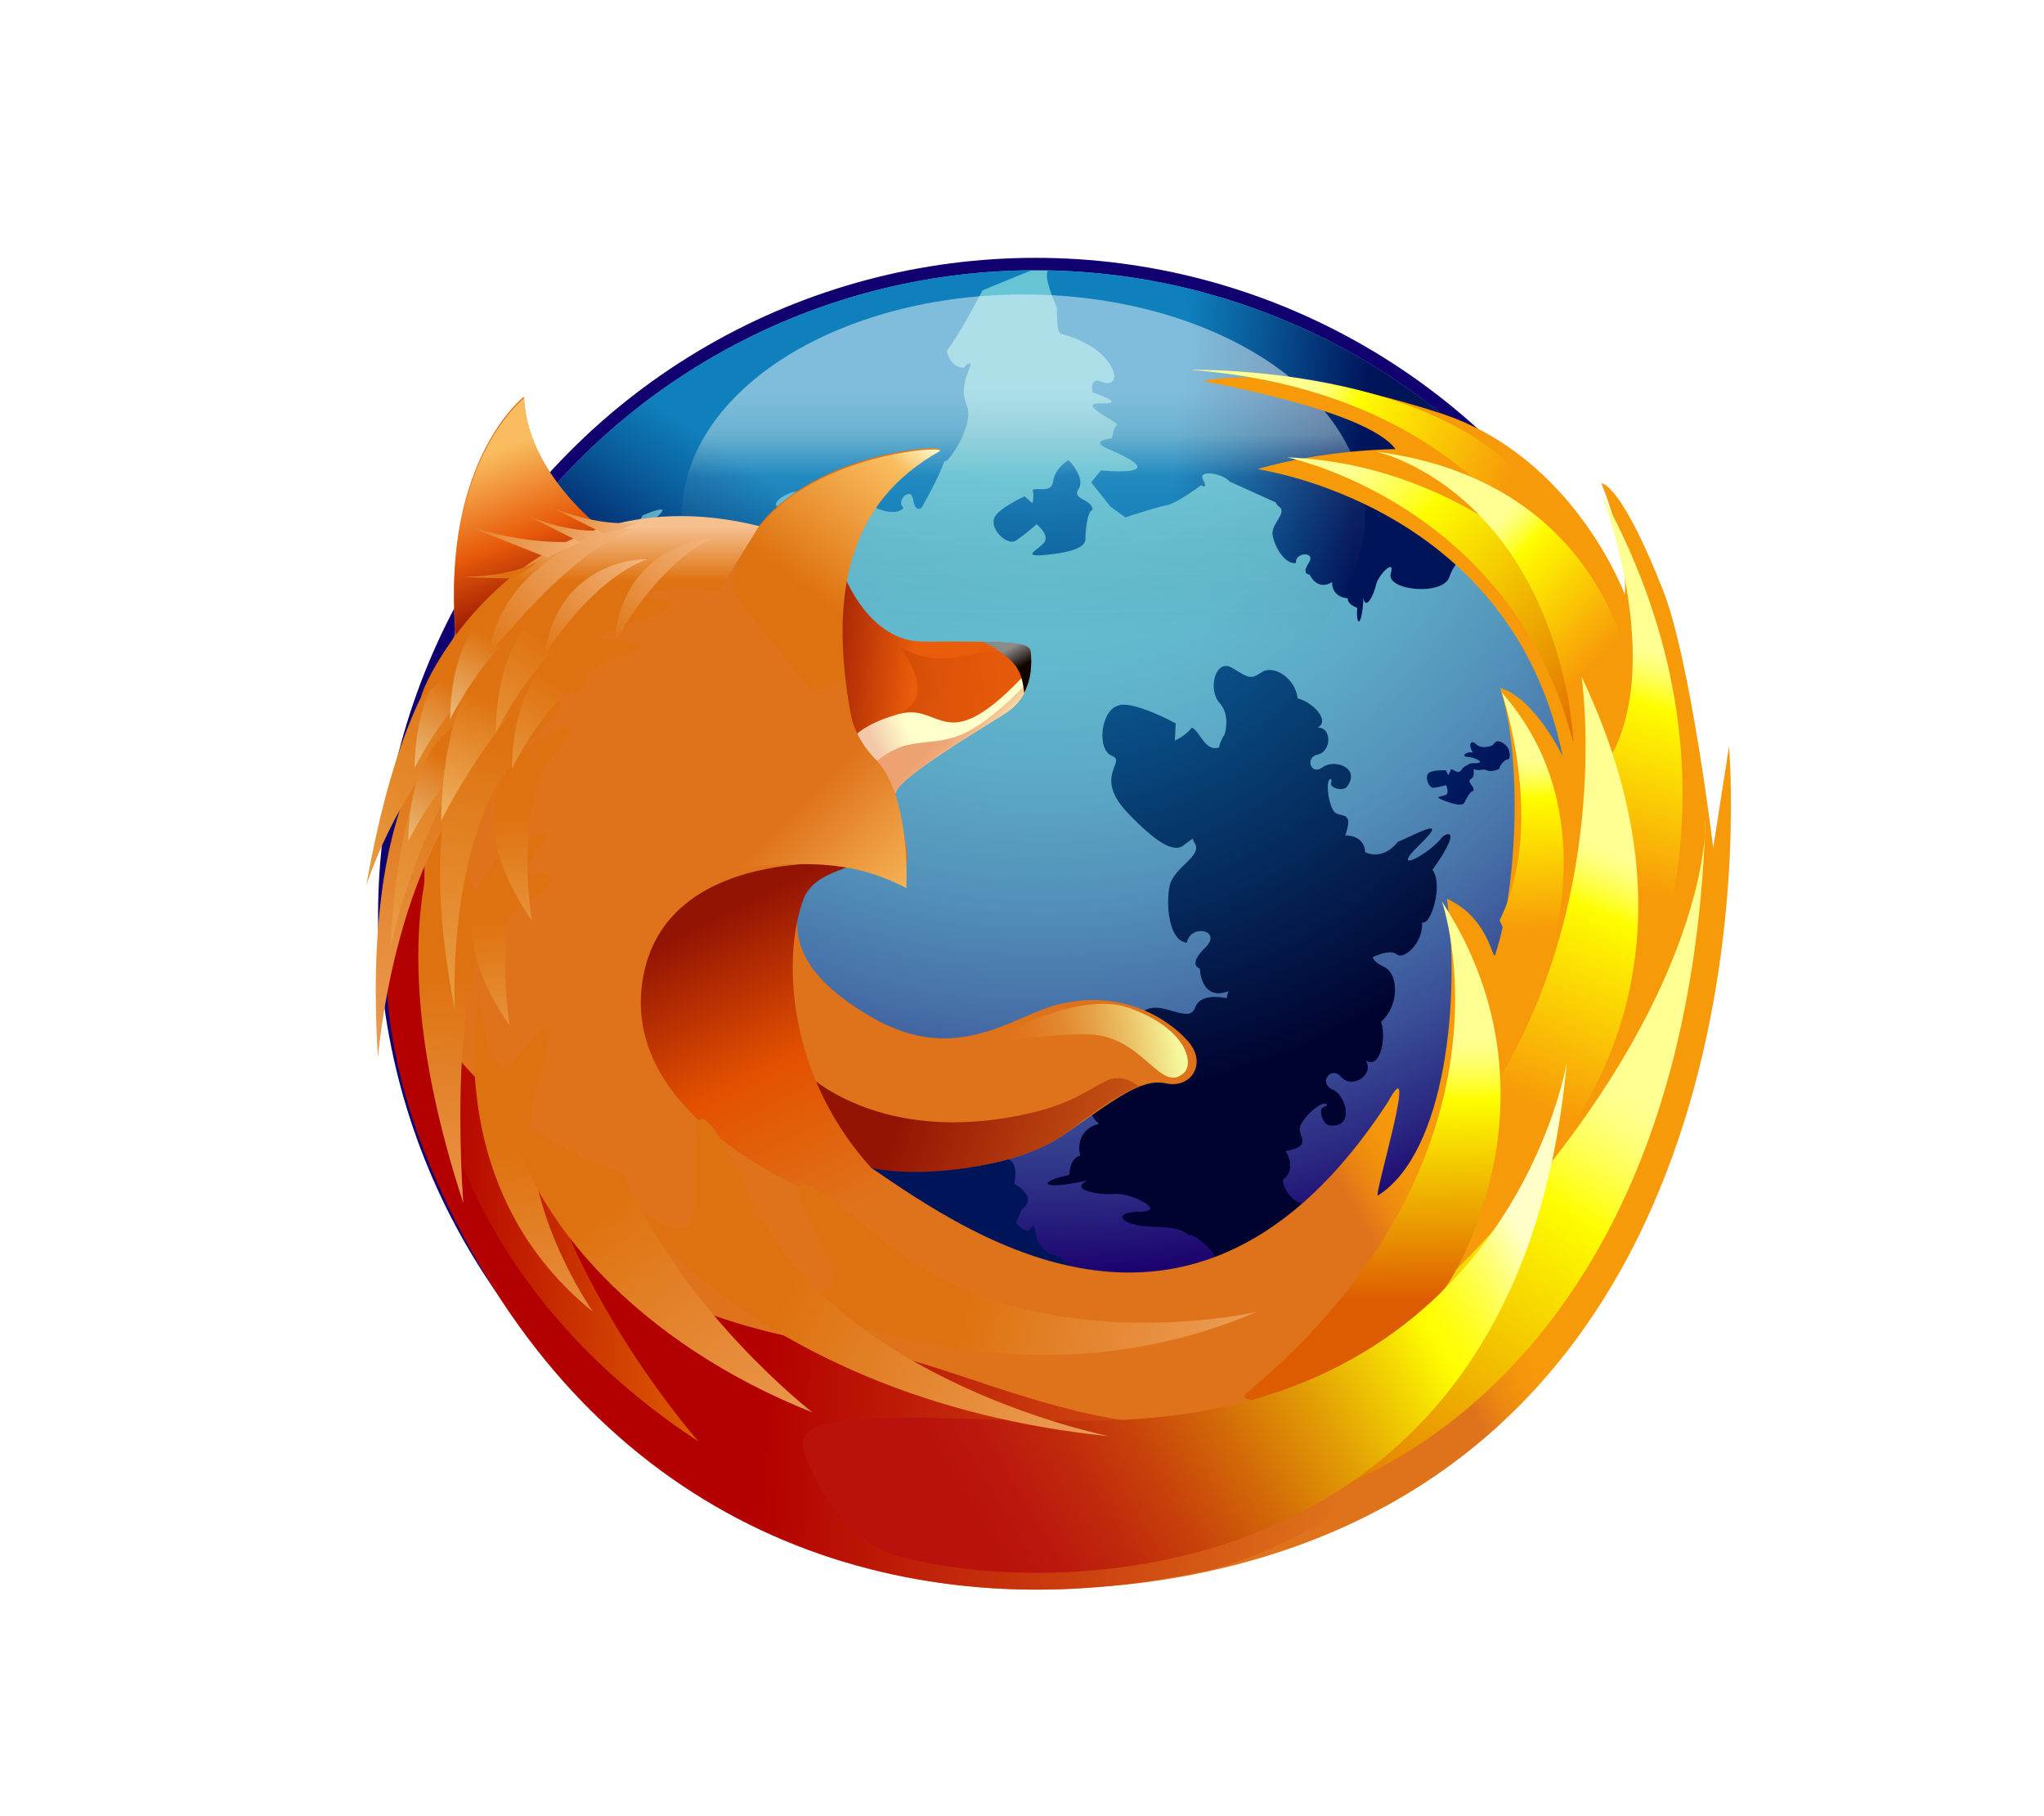 <?xml version="1.0" encoding="UTF-8" standalone="no"?>
<!-- Created with Inkscape (http://www.inkscape.org/) -->

<svg
   xmlns:dc="http://purl.org/dc/elements/1.1/"
   xmlns:cc="http://creativecommons.org/ns#"
   xmlns:rdf="http://www.w3.org/1999/02/22-rdf-syntax-ns#"
   xmlns:svg="http://www.w3.org/2000/svg"
   xmlns="http://www.w3.org/2000/svg"
   xmlns:xlink="http://www.w3.org/1999/xlink"
   xmlns:sodipodi="http://sodipodi.sourceforge.net/DTD/sodipodi-0.dtd"
   xmlns:inkscape="http://www.inkscape.org/namespaces/inkscape"
   width="48.876mm"
   height="43.415mm"
   viewBox="0 0 48.876 43.415"
   version="1.1"
   id="svg8"
   inkscape:version="0.92.1 r"
   sodipodi:docname="mozilla.svg">
  <defs
     id="defs2">
    <ellipse
       ry="58.254"
       rx="58.215"
       cy="59.375"
       cx="63.755"
       id="XMLID_8_" />
  </defs>
  <sodipodi:namedview
     id="base"
     pagecolor="#ffffff"
     bordercolor="#666666"
     borderopacity="1.0"
     inkscape:pageopacity="0.0"
     inkscape:pageshadow="2"
     inkscape:zoom="0.7"
     inkscape:cx="282.76543"
     inkscape:cy="40.31763"
     inkscape:document-units="mm"
     inkscape:current-layer="Firefox"
     showgrid="false"
     units="mm"
     fit-margin-top="0"
     fit-margin-left="0"
     fit-margin-right="0"
     fit-margin-bottom="0"
     inkscape:window-width="1241"
     inkscape:window-height="810"
     inkscape:window-x="2307"
     inkscape:window-y="132"
     inkscape:window-maximized="0" />
  <g
     inkscape:label="Layer 1"
     inkscape:groupmode="layer"
     id="layer1"
     transform="translate(-58.228,-69.895)">
    <g
       style="overflow:visible"
       id="g1978"
       transform="matrix(0.265,0,0,0.265,87.297,73.41)">
      <g
         id="Firefox"
         transform="translate(-81.429,4.286)">
        <g
           id="Globe"
           transform="translate(1.429,5.714)">
          <ellipse
             id="ellipse999"
             ry="59.375"
             rx="59.336"
             cy="59.375"
             cx="63.755"
             style="fill:#110070" />
          <radialGradient
             gradientUnits="userSpaceOnUse"
             fy="7.227"
             fx="64.569"
             r="104.221"
             cy="7.227"
             cx="64.569"
             id="XMLID_61_">
            <stop
               id="stop1001"
               style="stop-color:#67C5D5"
               offset="0" />
            <stop
               id="stop1003"
               style="stop-color:#66C2D3"
               offset="0.16" />
            <stop
               id="stop1005"
               style="stop-color:#62B9CE"
               offset="0.28" />
            <stop
               id="stop1007"
               style="stop-color:#5CA8C6"
               offset="0.385" />
            <stop
               id="stop1009"
               style="stop-color:#5392BA"
               offset="0.483" />
            <stop
               id="stop1011"
               style="stop-color:#4874AA"
               offset="0.576" />
            <stop
               id="stop1013"
               style="stop-color:#3A5097"
               offset="0.665" />
            <stop
               id="stop1015"
               style="stop-color:#2A2781"
               offset="0.749" />
            <stop
               id="stop1017"
               style="stop-color:#1B006D"
               offset="0.815" />
            <stop
               id="stop1019"
               style="stop-color:#596AAD"
               offset="1" />
          </radialGradient>
          <ellipse
             id="ellipse1022"
             ry="58.254"
             rx="58.215"
             cy="59.375"
             cx="63.755"
             style="fill:url(#XMLID_61_)" />
          <radialGradient
             gradientUnits="userSpaceOnUse"
             fy="14.175"
             fx="64.552"
             r="52.232"
             cy="14.175"
             cx="64.552"
             id="XMLID_62_">
            <stop
               id="stop1024"
               style="stop-color:#0F80BC"
               offset="0" />
            <stop
               id="stop1026"
               style="stop-color:#0A5F9E"
               offset="0.338" />
            <stop
               id="stop1028"
               style="stop-color:#00145A"
               offset="1" />
          </radialGradient>
          <path
             id="path1031"
             d="m 55.405,89.446 c -0.072,-0.316 -0.857,-1.233 -1.458,-1.438 -0.599,-0.205 -1.188,0.884 -1.574,-0.924 -1.266,0.726 -1.812,-0.2 -1.812,-0.2 0,0 -1.365,0.08 -1.629,1.751 -0.65,0.769 -2.316,3.566 -1.431,0.657 0.891,-2.927 -0.94,-0.23 -1.11,1.24 -0.318,0.653 -0.855,0.719 -0.517,-2.218 -1.173,-0.405 -1.772,-3.127 -1.129,-3.179 -0.747,-1.041 -0.16,-2.633 0.462,-2.548 0.622,0.08 1.69,-1.36 1.657,-1.694 -0.033,-0.333 0.482,-0.095 0.45,-2.336 -0.033,-2.247 0.847,-2.803 0.919,-0.924 0.076,1.872 1.194,-0.613 1.079,-1.566 -0.116,-0.949 0.112,-3.094 0.793,-1.826 -0.793,-3.137 -0.167,-3.261 0.309,-1.173 1.193,0.094 1.234,0.73 1.234,0.73 1.321,-0.325 1.954,0.67 2.056,1.228 1.224,-1.445 2.46,0.113 2.46,0.113 0,0 0.853,-0.283 0.445,1.2 -0.41,1.478 1.772,0.678 1.251,-0.384 1.073,-0.543 2.666,1.102 3.168,2.224 0.502,1.127 -0.86,2.723 0.202,3.109 1.068,0.384 0.6,2.242 0.6,2.242 0,0 2.232,1.238 0.683,2.301 l -0.528,1.265 c 0,0 1.01,1.127 1.354,0.456 0.344,-0.672 0.466,0.683 0.466,0.683 -0.129,-0.24 0.248,1.396 1.64,1.74 1.398,0.341 2.283,2.55 0.731,2.578 C 64.63,92.578 64.51,92.536 64.091,93.439 63.674,94.338 61.7,94.37 60.678,93.206 59.591,93.574 57.657,93.1 58.226,92.23 57.288,92.777 56.402,91.308 57.135,90.653 57.868,90 56.723,89.154 56.338,90.09 c -0.381,0.935 -2.404,1.396 -2.263,-0.195 0.042,-0.472 1.12,-0.748 1.134,-0.354 0.197,0.455 0.277,-0.036 0.196,-0.095 z"
             inkscape:connector-curvature="0"
             style="fill:url(#XMLID_62_)" />
          <g
             id="g1051">
            <radialGradient
               gradientUnits="userSpaceOnUse"
               fy="14.176"
               fx="64.554"
               r="52.229"
               cy="14.176"
               cx="64.554"
               id="XMLID_63_">
              <stop
                 id="stop1033"
                 style="stop-color:#0F80BC"
                 offset="0" />
              <stop
                 id="stop1035"
                 style="stop-color:#0A5F9E"
                 offset="0.338" />
              <stop
                 id="stop1037"
                 style="stop-color:#00145A"
                 offset="1" />
            </radialGradient>
            <path
               id="path1040"
               d="m 103.541,43.916 c 0.309,0.306 0.917,0.238 1.254,0.144 0.339,-0.097 0.291,-0.337 0.583,-0.431 0.287,-0.097 1.397,0.431 1.107,1.584 -0.673,0.094 -0.917,0.912 -0.917,0.912 0,0 -0.673,0.287 -1.013,0.144 -0.338,-0.144 -0.338,-0.097 -0.821,-0.05 -0.483,0.05 -1.643,-0.622 -0.387,-0.622 1.257,0 -0.143,-0.577 -0.675,-0.577 -0.53,0 -0.097,-0.528 0.532,-0.384 -0.436,-0.72 -0.195,-1.251 0.337,-0.72 z"
               inkscape:connector-curvature="0"
               style="fill:url(#XMLID_63_)" />
            <radialGradient
               gradientUnits="userSpaceOnUse"
               fy="14.172"
               fx="64.549"
               r="52.237"
               cy="14.172"
               cx="64.549"
               id="XMLID_64_">
              <stop
                 id="stop1042"
                 style="stop-color:#0F80BC"
                 offset="0" />
              <stop
                 id="stop1044"
                 style="stop-color:#0A5F9E"
                 offset="0.338" />
              <stop
                 id="stop1046"
                 style="stop-color:#00145A"
                 offset="1" />
            </radialGradient>
            <path
               id="path1049"
               d="m 99.188,46.524 c -0.337,0.334 0.049,1.344 0.483,1.294 0.433,-0.047 1.11,-0.238 1.11,-0.238 0,0 0.337,0.672 0,0.866 -0.337,0.19 -1.319,0.106 -0.047,0.575 1.304,0.479 1.64,0.334 1.737,0.094 0.097,-0.238 0.53,-1.054 0.773,-1.006 0.193,-0.431 -0.676,-0.815 -0.192,-1.105 0.479,-0.288 0.096,-1.343 0.096,-1.343 0,0 -0.677,0.047 -0.966,0.528 -0.29,0.48 -0.674,-0.047 -0.964,-0.047 -0.049,0.287 -0.243,0.527 -0.243,0.527 l -0.193,-0.434 c -10e-4,-10e-4 -1.354,-0.047 -1.594,0.289 z"
               inkscape:connector-curvature="0"
               style="fill:url(#XMLID_64_)" />
          </g>
          <radialGradient
             gradientUnits="userSpaceOnUse"
             fy="19.12"
             fx="65.405"
             r="57.383"
             cy="19.12"
             cx="65.405"
             id="XMLID_65_">
            <stop
               id="stop1053"
               style="stop-color:#0F80BC"
               offset="0" />
            <stop
               id="stop1055"
               style="stop-color:#0B629B"
               offset="0.264" />
            <stop
               id="stop1057"
               style="stop-color:#031747"
               offset="0.844" />
            <stop
               id="stop1059"
               style="stop-color:#00022F"
               offset="1" />
          </radialGradient>
          <path
             id="path1062"
             d="m 90.165,47.314 c -0.042,-0.123 0.384,-0.62 0.27,0.024 -0.262,0.458 1.058,0.87 1.428,0.36 1.241,-1.7 -1.17,-2.522 -2.216,-1.732 -1.056,0.797 -1.638,-0.912 -0.425,-1.155 1.209,-0.245 1.311,-2.43 -0.021,-2.438 1.176,-0.58 -0.453,-2.318 -1.799,-2.615 -0.217,-1.87 -2.189,-3.059 -3.226,-2.38 -1.047,0.681 -1.137,0.561 -2.671,-0.37 -1.528,-0.927 -2.264,1.928 -1.14,3.175 1.131,1.256 0.311,3.281 0.358,2.935 0,0 -0.426,0.766 -0.398,1.053 -1.294,0.439 -1.672,-1.383 -2.475,-1.786 -0.585,0.763 -1.53,1.17 -1.53,1.17 l 0.071,-1.553 c 0,0 -4.017,-2.188 -5.251,-1.575 -1.521,0.47 -1.881,3.991 -0.5,4.506 1.383,0.521 -1.735,1.818 1.393,5.116 3.213,3.386 4.455,3.483 5.111,2.932 0.162,-0.139 0.442,-0.347 0.784,-0.578 0.031,0.13 0.083,0.255 0.163,0.373 0.804,1.209 -1.869,2.162 -2.242,3.894 -0.379,1.751 -0.03,5.007 1.556,5.118 0.302,-1.735 3.27,-1.122 1.655,0.45 -1.644,1.603 -0.491,1.886 -0.491,1.886 0,0 0.078,3.003 2.592,2.043 -0.073,0.172 -0.132,0.392 -0.167,0.632 -0.703,-0.142 -2.421,-0.357 -2.841,0.841 -0.53,1.512 -2.774,-0.512 -4.344,0.167 -1.563,0.674 -3.844,2.887 -3.076,4.443 1.476,-0.7 2.606,2.456 0.544,1.808 -2.069,-0.65 -1.667,0.583 -1.667,0.583 0,0 -2.154,1.699 -0.137,3.508 -0.775,0.118 -2.152,0.981 -1.688,2.874 0,0 -0.885,0.032 -1.004,1.726 -2.887,0.582 -2.711,1.478 1.633,0.496 -1.753,0.91 1.226,1.338 2.546,1.217 1.322,-0.12 4.792,1.591 2.185,1.608 -2.612,0.016 -1.834,1.294 1.294,1.355 3.123,0.064 2.795,0.788 3.259,0.756 0.464,-0.032 2.484,1.561 2.374,2.444 -0.113,0.884 2.116,1.801 3.566,0.788 0.074,0.919 3.886,0.202 4.45,-1.455 4.128,0.631 4.033,-0.139 3.114,-0.629 -2.067,-0.316 -5.86,-3.063 -1.746,-1.65 4.093,1.411 0.15,-1.11 -0.929,-2.079 -2.35,-0.457 -2.47,-2.416 -2.47,-2.416 0,0 1.298,-0.739 0.274,-2.586 2.539,-0.471 1.006,-1.364 1.291,-2.215 0.285,-0.854 1.574,-1.942 2.016,-2.03 0.084,-0.115 0.775,0.023 0.134,0.283 -0.554,0.006 -0.161,1.566 0.502,1.646 2.242,0.273 1.586,-2.654 0.269,-3.243 -1.32,-0.594 -0.135,-2.204 0.792,-1.12 0.927,1.082 2.993,-0.133 2.218,-1.504 1.232,0.854 1.896,-1.909 1.372,-3.495 1.648,-1.429 1.595,-4.278 0.32,-4.915 -0.627,-0.313 -0.93,-0.516 -1.082,-0.905 0.757,-0.358 1.761,-0.622 2.155,-0.269 0.641,0.579 2.425,-1.018 2.312,-2.885 0.751,0.412 1.947,-3.395 0.931,-4.727 2.326,-3.252 1.699,-3.547 0.921,-3.002 -1.17,1.622 -5.013,3.563 -2.034,0.688 2.892,-2.791 -0.769,-0.675 -1.994,-0.222 -1.441,1.805 -2.97,0.938 -2.97,0.938 0,0 0.065,-1.479 -1.796,-1.509 0.86,-2.373 -0.526,-1.516 -1.011,-2.164 -0.486,-0.647 -0.661,-2.229 -0.512,-2.634 z"
             inkscape:connector-curvature="0"
             style="fill:url(#XMLID_65_)" />
          <radialGradient
             gradientUnits="userSpaceOnUse"
             fy="14.173"
             fx="64.551"
             r="52.233"
             cy="14.173"
             cx="64.551"
             id="XMLID_66_">
            <stop
               id="stop1064"
               style="stop-color:#0F80BC"
               offset="0" />
            <stop
               id="stop1066"
               style="stop-color:#0A5F9E"
               offset="0.338" />
            <stop
               id="stop1068"
               style="stop-color:#00145A"
               offset="1" />
          </radialGradient>
          <path
             id="path1071"
             d="m 60.007,23.541 c -0.361,0.941 1.178,2.47 1.951,1.978 0.775,-0.495 1.885,-1.482 1.885,-1.482 0,0 1.177,0.945 0.701,1.619 -0.479,0.672 -2.386,1.428 0.374,1.122 2.831,-0.313 3.347,-0.897 3.333,-1.437 -0.015,-0.538 0.141,-2.469 0.631,-2.603 0.015,-0.99 -1.925,-0.898 -1.253,-1.889 0.672,-0.986 -0.905,-2.606 -0.905,-2.606 0,0 -1.228,0.719 -1.382,1.888 -0.155,1.167 -1.304,0.538 -1.848,0.806 0.141,0.584 -0.026,1.212 -0.026,1.212 L 62.757,21.52 c 0.001,-0.001 -2.571,1.168 -2.75,2.021 z"
             inkscape:connector-curvature="0"
             style="fill:url(#XMLID_66_)" />
          <radialGradient
             gradientUnits="userSpaceOnUse"
             fy="14.165"
             fx="64.552"
             r="52.242"
             cy="14.165"
             cx="64.552"
             id="XMLID_67_">
            <stop
               id="stop1073"
               style="stop-color:#0F80BC"
               offset="0" />
            <stop
               id="stop1075"
               style="stop-color:#0A5F9E"
               offset="0.338" />
            <stop
               id="stop1077"
               style="stop-color:#00145A"
               offset="1" />
          </radialGradient>
          <path
             id="path1080"
             d="m 64.61,72.966 c -0.337,0.334 0.05,1.343 0.483,1.296 0.434,-0.049 1.11,-0.24 1.11,-0.24 0,0 0.337,0.672 0,0.865 -0.339,0.19 -1.319,0.108 -0.049,0.575 1.303,0.48 1.642,0.336 1.739,0.096 0.095,-0.24 0.529,-1.056 0.771,-1.009 0.195,-0.431 -0.676,-0.814 -0.193,-1.102 0.483,-0.291 0.099,-1.346 0.099,-1.346 0,0 -0.676,0.048 -0.966,0.529 -0.29,0.479 -0.676,-0.049 -0.966,-0.049 -0.049,0.288 -0.24,0.528 -0.24,0.528 l -0.193,-0.431 c -0.001,0 -1.354,-0.048 -1.595,0.288 z"
             inkscape:connector-curvature="0"
             style="fill:url(#XMLID_67_)" />
          <g
             id="g1106">
            <defs
               id="defs1083">
              <ellipse
                 ry="58.254"
                 rx="58.215"
                 cy="59.375"
                 cx="63.755"
                 id="ellipse1677" />
            </defs>
            <clipPath
               id="XMLID_68_">
              <use
                 id="use1085"
                 xlink:href="#XMLID_8_"
                 x="0"
                 y="0"
                 width="100%"
                 height="100%" />
            </clipPath>
            <linearGradient
               y2="18.029"
               x2="93.232"
               y1="16.592"
               x1="76.372"
               gradientUnits="userSpaceOnUse"
               id="XMLID_69_">
              <stop
                 id="stop1088"
                 style="stop-color:#0F80BC"
                 offset="0" />
              <stop
                 id="stop1090"
                 style="stop-color:#0A5F9E"
                 offset="0.338" />
              <stop
                 id="stop1092"
                 style="stop-color:#00145A"
                 offset="1" />
            </linearGradient>
            <path
               id="path1095"
               d="m 65.061,1.002 c -0.912,0.203 0.613,3.503 0.613,3.503 0,0 -0.055,2.216 0.321,2.329 0.374,0.113 2.852,0.733 4.147,2.345 1.301,1.614 0.625,2.463 -0.458,1.997 -1.084,-0.465 -0.797,0.959 -0.797,0.959 0,0 3.27,1.063 0.8,0.995 -2.475,-0.066 1.666,1.741 1.393,1.93 -0.273,0.191 -0.429,1.231 -0.429,1.231 0,0 -2.183,0.182 -0.333,0.959 6.26,2.637 -0.669,1.925 -0.669,1.925 l -0.884,1.087 1.749,2.194 1.345,0.962 c 0,0 2.833,-0.945 3.716,-1.093 0.884,-0.146 3.114,-1.815 3.114,-1.815 0,0 0.669,0.478 0.169,-0.497 -0.501,-0.976 1.841,-0.54 2.425,0.186 l 4.134,1.867 c 0.054,0.144 0.146,0.274 0.292,0.375 0.806,0.565 -0.729,1.535 -0.573,2.562 0.156,1.016 1.093,2.704 2.121,2.526 -0.18,-0.969 1.851,-1.086 1.144,-0.006 -0.706,1.077 0.077,1.056 0.077,1.056 0,0 0.653,1.521 2.034,0.676 -0.056,0.464 0.227,1.397 1.413,1.459 0,0 -0.126,0.506 0.848,0.865 -0.132,1.737 0.424,1.792 0.561,-0.846 0.245,1.157 0.992,-0.471 1.141,-1.25 0.15,-0.784 1.756,-2.505 1.322,-0.984 -0.431,1.508 4.735,2.06 5.308,0.259 0.578,-1.815 2.637,-2.763 2.699,-3.038 0.062,-0.281 -4.583,-0.712 -4.07,-0.493 0.514,0.219 1.47,-0.948 1.115,-1.986 0.576,0.116 0.83,-2.301 -0.083,-2.927 1.143,-2.405 0.651,-2.48 0.182,-2.001 -0.57,1.205 -2.922,3.023 -1.327,0.783 1.609,-2.263 -0.653,-0.284 -1.438,0.208 -0.689,1.341 -1.899,1.08 -1.899,1.08 0,0 -0.222,-0.911 -1.516,-0.607 0.151,-1.612 -0.653,-0.838 -1.12,-1.154 -0.285,-0.193 -0.558,-0.627 -0.726,-0.999 1.115,0.452 2.612,0.933 2.354,0.104 -0.167,-0.542 2.112,0.643 2.192,0.396 l 2.848,-0.396 2.769,-1.75 C 85.388,0.164 65.061,1.002 65.061,1.002 Z"
               clip-path="url(#XMLID_68_)"
               inkscape:connector-curvature="0"
               style="fill:url(#XMLID_69_)" />
            <linearGradient
               y2="32.832"
               x2="29.174"
               y1="19.147"
               x1="38.492"
               gradientUnits="userSpaceOnUse"
               id="XMLID_70_">
              <stop
                 id="stop1097"
                 style="stop-color:#0F80BC"
                 offset="0" />
              <stop
                 id="stop1099"
                 style="stop-color:#0A5F9E"
                 offset="0.338" />
              <stop
                 id="stop1101"
                 style="stop-color:#00145A"
                 offset="1" />
            </linearGradient>
            <path
               id="path1104"
               d="m 38.752,6.095 c -10.573,4.747 -18.551,14.531 -18.551,14.531 0,0 0.938,2.145 1.265,1.987 0.33,-0.156 -2.361,5.628 -0.386,5.954 1.985,0.325 7.696,-3.578 6.637,-3.22 -1.056,0.356 0.595,-2.112 0.595,-2.112 0,0 2.972,-1.318 1.214,0.202 -1.743,1.511 2.318,0.187 2.255,0.496 -0.064,0.311 0.525,1.147 0.525,1.147 0,0 -1.393,1.494 0.406,0.892 6.172,-2.075 0.812,1.779 0.812,1.779 l 0.106,1.312 2.67,0.464 1.578,-0.15 c 0,0 1.381,-2.436 1.914,-3.098 0.535,-0.663 1.028,-3.284 1.028,-3.284 0,0 0.803,-0.084 -0.213,-0.468 -1.016,-0.385 0.972,-1.583 1.886,-1.434 l 4.303,-1.336 c 0.138,0.068 0.292,0.103 0.47,0.082 0.985,-0.114 0.489,1.603 1.294,2.25 0.796,0.644 2.627,1.264 3.283,0.469 -0.784,-0.594 0.674,-2.011 0.86,-0.751 0.187,1.249 0.767,0.723 0.767,0.723 0,0 1.543,-2.654 2.036,-4.177 0.27,0.377 2.788,-3.309 2.025,-5.067 -0.771,-1.78 0.479,-3.456 0.34,-3.715 -0.143,-0.256 -0.896,0.528 -0.34,0.34 0.561,-0.192 -1.589,0.772 -1.874,-2.061 -0.288,-2.89 -0.707,0.243 -0.985,1.169 0.377,1.508 4.29,-6.093 4.29,-6.093 l 5.044,-2.057 c 0,0.004 -11.481,-0.957 -25.254,5.226 z"
               clip-path="url(#XMLID_68_)"
               inkscape:connector-curvature="0"
               style="fill:url(#XMLID_70_)" />
          </g>
          <linearGradient
             y2="11.895"
             x2="62.652"
             y1="34.546"
             x1="62.652"
             gradientUnits="userSpaceOnUse"
             id="XMLID_71_">
            <stop
               id="stop1108"
               stop-opacity="0"
               style="stop-color:#000000"
               offset="0.014" />
            <stop
               id="stop1110"
               stop-opacity="0.2"
               style="stop-color:#C4E0E3"
               offset="0.65" />
            <stop
               id="stop1112"
               style="stop-color:#C4E0E3"
               offset="0.822" />
            <stop
               id="stop1114"
               style="stop-color:#CDE5E8"
               offset="0.85" />
            <stop
               id="stop1116"
               style="stop-color:#E8F4F7"
               offset="0.944" />
            <stop
               id="stop1118"
               style="stop-color:#F2FAFC"
               offset="1" />
          </linearGradient>
          <ellipse
             id="ellipse1121"
             ry="19.971"
             rx="30.825"
             cy="23.271"
             cx="62.652"
             style="opacity:0.5;fill:url(#XMLID_71_)" />
        </g>
        <filter
           height="1.5"
           width="1.5"
           y="-0.25"
           x="-0.25"
           id="blurshadow">
          <feGaussianBlur
             id="feGaussianBlur1124"
             result="blur"
             stdDeviation="1.5"
             in="SourceAlpha" />
          <feOffset
             id="feOffset1126"
             result="shift"
             in="blur"
             dy="1"
             dx="1" />
          <feMerge
             id="feMerge1132">
            <feMergeNode
               id="feMergeNode1128"
               in="shift" />
            <feMergeNode
               id="feMergeNode1130"
               in="SourceGraphic" />
          </feMerge>
        </filter>
        <g
           id="Fox"
           style="filter:url(#blurshadow)"
           transform="translate(1.429,5.714)">
          <g
             id="g1148">
            <linearGradient
               y2="48.085"
               x2="78.466"
               y1="56.301"
               x1="64.478"
               gradientUnits="userSpaceOnUse"
               id="XMLID_74_">
              <stop
                 id="stop1135"
                 style="stop-color:#DF731B"
                 offset="0" />
              <stop
                 id="stop1137"
                 style="stop-color:#DF731B"
                 offset="0.545" />
              <stop
                 id="stop1139"
                 style="stop-color:#EC8811"
                 offset="0.701" />
              <stop
                 id="stop1141"
                 style="stop-color:#F4950B"
                 offset="0.859" />
              <stop
                 id="stop1143"
                 style="stop-color:#F79A09"
                 offset="1" />
            </linearGradient>
            <path
               id="path1146"
               d="m 125.321,43.084 -1.426,9.15 c 0,0 -2.039,-16.94 -4.538,-23.273 -3.83,-9.704 -5.534,-9.626 -5.545,-9.612 2.565,6.519 2.1,10.021 2.1,10.021 0,0 -4.545,-12.387 -16.562,-16.328 -14.232,-4.665 -21.482,-2.979 -21.428,-2.914 0.054,0.066 14.709,2.562 17.308,6.133 0,0 -6.225,0 -12.42,1.785 -0.28,0.08 22.793,2.882 27.51,25.938 0,0 -2.529,-5.277 -5.657,-6.173 2.057,6.258 1.529,18.133 -0.43,24.035 -0.252,0.759 -0.51,-3.281 -4.369,-5.021 1.236,8.857 -0.074,22.905 -6.219,26.775 -0.479,0.301 3.852,-13.868 0.871,-8.39 -17.797,27.287 -38.956,11.04 -47.538,5.249 6.888,1.688 14.205,0.472 18.441,-2.423 4.275,-2.922 6.804,-5.058 9.075,-4.553 2.27,0.507 3.781,-1.771 2.018,-3.792 -1.765,-2.025 -6.051,-4.808 -11.849,-3.291 -4.089,1.071 -9.156,5.595 -16.891,1.014 -6.599,-3.91 -6.554,-7.085 -6.554,-9.108 0,-2.024 1.8,-5.1 5.076,-4.595 2.934,0.453 1.388,-1.27 4.545,0 0.86,0.346 -0.086,-4.129 -1.31,-6.996 2.357,-4.919 10.004,-6.381 10.575,-6.812 1.034,-0.782 0.465,-1.172 0.818,-2.35 0.33,-1.097 0.541,-4.062 -8.017,-3.243 -3.938,0.377 -6.443,-4.726 -7.264,-5.965 0.266,-1.577 0.693,-3.018 1.271,-4.338 0.587,-1.203 1.228,-2.305 1.868,-3.139 0.2,-0.261 0.374,-0.49 0.532,-0.703 1.276,-1.488 2.842,-2.76 4.722,-3.818 0.981,-0.554 -10.969,-0.035 -16.346,6.974 -1.443,0.188 -3.423,-0.228 -5.636,-0.228 -2.774,0 -4.953,0.303 -6.97,0.81 -0.323,0.081 -0.844,0.037 -1.481,-0.115 -1.775,-1.839 -6.797,-6.259 -7.027,-12.254 0,0 -7.302,5.612 -6.209,20.912 -0.096,8.461 -2.594,6.042 -3.879,10.634 -0.598,2.176 0.899,3.815 0.899,3.879 -0.002,0.033 1.796,-1.946 1.796,-1.946 0,0 -11.323,19.617 3.3,44.66 12.604,21.589 33.755,31.13 55.703,29.272 3.839,-0.25 7.706,-0.822 11.564,-1.754 51.133,-12.363 45.573,-74.107 45.573,-74.107 z"
               inkscape:connector-curvature="0"
               style="fill:url(#XMLID_74_)" />
          </g>
          <linearGradient
             y2="37.892"
             x2="52.697"
             y1="36.962"
             x1="41.839"
             gradientUnits="userSpaceOnUse"
             id="XMLID_75_">
            <stop
               id="stop1150"
               style="stop-color:#941403"
               offset="0.011" />
            <stop
               id="stop1152"
               style="stop-color:#E85C0A"
               offset="0.897" />
          </linearGradient>
          <path
             id="path1155"
             d="m 45.469,27.61 c 0,0 2.21,6.039 7.167,6.019 9.457,-0.038 9.646,0.093 9.707,1.243 0.188,3.5 -1.54,4.647 -2.201,5.145 -0.663,0.497 -9.668,5.718 -9.999,7.211 C 49.812,48.72 39.752,33.03 39.752,33.03 Z"
             inkscape:connector-curvature="0"
             style="fill:url(#XMLID_75_)" />
          <linearGradient
             y2="38.852"
             x2="63.643"
             y1="33.953"
             x1="24.45"
             gradientUnits="userSpaceOnUse"
             id="XMLID_76_">
            <stop
               id="stop1157"
               style="stop-color:#941403"
               offset="0.011" />
            <stop
               id="stop1159"
               style="stop-color:#A32104"
               offset="0.136" />
            <stop
               id="stop1161"
               style="stop-color:#C84107"
               offset="0.498" />
            <stop
               id="stop1163"
               style="stop-color:#DF5509"
               offset="0.789" />
            <stop
               id="stop1165"
               style="stop-color:#E85C0A"
               offset="0.972" />
          </linearGradient>
          <path
             id="path1168"
             d="m 50.504,34.12 c 0,0 3.072,3.922 0.749,5.491 -2.838,1.916 4.012,2.335 6.494,0.942 2.482,-1.393 4.006,-3.44 4.093,-3.745 0.087,-0.305 0.902,-3.054 -4.279,-2.096 -3.276,0.606 -4.476,0.746 -7.057,-0.592 z"
             inkscape:connector-curvature="0"
             style="fill:url(#XMLID_76_)" />
          <linearGradient
             y2="42.945"
             x2="51.856"
             y1="44.32"
             x1="48.731"
             gradientUnits="userSpaceOnUse"
             id="XMLID_77_">
            <stop
               id="stop1170"
               style="stop-color:#F2C8A9"
               offset="0" />
            <stop
               id="stop1172"
               style="stop-color:#FFFFCC"
               offset="1" />
          </linearGradient>
          <path
             id="path1175"
             d="m 60.143,40.017 c 0.502,-0.378 1.616,-1.137 2.042,-3.011 -0.311,0.126 -0.34,-0.23 -0.707,-0.076 -6.955,7.255 -7.221,2.203 -11.017,3.22 -3.46,0.947 -4.237,2.246 -4.383,2.347 0.051,0.073 0.104,0.148 0.155,0.221 0.997,0.506 1.953,2.122 2.671,3.564 0.702,0.836 1.173,1.248 1.241,0.945 0.33,-1.493 9.335,-6.714 9.998,-7.21 z"
             inkscape:connector-curvature="0"
             style="fill:url(#XMLID_77_)" />
          <linearGradient
             y2="84.747"
             x2="91.339"
             y1="82.582"
             x1="38.768"
             gradientUnits="userSpaceOnUse"
             id="XMLID_78_">
            <stop
               id="stop1177"
               style="stop-color:#B30000"
               offset="0" />
            <stop
               id="stop1179"
               style="stop-color:#DF731B"
               offset="1" />
          </linearGradient>
          <path
             id="path1182"
             d="m 8.18,45.782 c -1.42,2.979 -10.532,18.377 4.339,44.005 14.552,25.084 39.737,33.276 65.45,27.71 7.34,-1.588 15.803,-7.331 21.196,-11.545 C 95.7,97.212 97.751,97.54 95.894,98.69 75.18,111.513 58.714,98.864 45.97,97.247 -0.913,91.305 8.345,45.689 8.345,45.689 Z"
             inkscape:connector-curvature="0"
             style="fill:url(#XMLID_78_)" />
          <linearGradient
             y2="84.212"
             x2="78.689"
             y1="74.424"
             x1="51.278"
             gradientUnits="userSpaceOnUse"
             id="XMLID_79_">
            <stop
               id="stop1184"
               style="stop-color:#941403"
               offset="0" />
            <stop
               id="stop1186"
               style="stop-color:#DF731B"
               offset="1" />
          </linearGradient>
          <path
             id="path1189"
             d="m 47.219,80.933 c 4.419,1.325 14.06,0.183 18.201,-2.897 2.79,-2.074 4.898,-3.638 6.671,-4.292 -3.134,-2.129 -3.184,0.889 -9.774,2.415 -13.728,3.185 -20.393,-3.695 -20.393,-3.695 0.972,5.444 4.372,8.095 5.902,9.036 -0.406,-0.36 -0.619,-0.571 -0.607,-0.567 z"
             inkscape:connector-curvature="0"
             style="fill:url(#XMLID_79_)" />
          <linearGradient
             gradientTransform="matrix(0.999,0.049,-0.049,0.999,4.715,-1.24)"
             y2="87.057"
             x2="32.828"
             y1="87.057"
             x1="6.106"
             gradientUnits="userSpaceOnUse"
             id="XMLID_80_">
            <stop
               id="stop1191"
               style="stop-color:#B30000"
               offset="0.056" />
            <stop
               id="stop1193"
               style="stop-color:#DE5C01"
               offset="1" />
          </linearGradient>
          <path
             id="path1196"
             d="m 32.332,105.794 c 0,0 -11.428,-12.896 -14.618,-27.338 -4.704,-4.443 -8.042,-8.2 -10.259,-10.917 1.28,10.277 6.52,26.232 24.877,38.255 z"
             inkscape:connector-curvature="0"
             style="fill:url(#XMLID_80_)" />
          <linearGradient
             gradientTransform="matrix(0.993,0.119,-0.119,0.993,-207.268,181.293)"
             y2="-85.619"
             x2="224.261"
             y1="-130.659"
             x1="209.723"
             gradientUnits="userSpaceOnUse"
             id="XMLID_81_">
            <stop
               id="stop1198"
               style="stop-color:#DE7210"
               offset="0.056" />
            <stop
               id="stop1200"
               style="stop-color:#F6C08F"
               offset="1" />
          </linearGradient>
          <path
             id="path1203"
             d="m 22.799,94.082 c 0,0 -7.887,-11.228 -4.93,-20.762 2.66,-8.571 -0.565,-3.472 -2.441,-1.64 -1.895,1.851 -2.869,-5.464 -2.821,-6.307 0.003,-0.018 0.001,-0.026 -10e-4,-0.027 -0.119,-0.025 -3.754,17.526 10.193,28.736 z"
             inkscape:connector-curvature="0"
             style="fill:url(#XMLID_81_)" />
          <linearGradient
             gradientTransform="matrix(0.999,0.045,-0.045,0.999,3.232,-0.697)"
             y2="111.455"
             x2="12.471"
             y1="61.107"
             x1="12.471"
             gradientUnits="userSpaceOnUse"
             id="XMLID_82_">
            <stop
               id="stop1205"
               style="stop-color:#DE7210"
               offset="0.056" />
            <stop
               id="stop1207"
               style="stop-color:#F6C08F"
               offset="1" />
          </linearGradient>
          <path
             id="path1210"
             d="m 11.115,84.294 c 0,0 -1.798,-22.788 3.885,-26.009 9.025,-5.115 0.753,-3.919 -1.864,-2.499 -2.645,1.433 -2.4,-8 -2.026,-8.896 0.367,-0.883 -9.315,8.918 0.005,37.404 z"
             inkscape:connector-curvature="0"
             style="fill:url(#XMLID_82_)" />
          <path
             id="path1212"
             d="m 50.601,17.239 c 0,0 -7.145,7.257 -7.092,7.282 0.054,0.026 0.205,9.315 0.438,11.948 0.856,1.011 3.524,7.588 1.482,6.128 -2.086,-1.49 -0.582,-1.522 -0.4,-0.765 0.005,0.025 0.005,0.037 0,0.037 -0.138,0.064 -5.185,-10.923 5.572,-24.63 z"
             inkscape:connector-curvature="0"
             style="fill:#a40000" />
          <linearGradient
             y2="16.85"
             x2="12.886"
             y1="30.846"
             x1="18.348"
             gradientUnits="userSpaceOnUse"
             id="XMLID_83_">
            <stop
               id="stop1214"
               style="stop-color:#941403"
               offset="0.011" />
            <stop
               id="stop1216"
               style="stop-color:#E85C0A"
               offset="0.472" />
            <stop
               id="stop1218"
               style="stop-color:#F9BD5F"
               offset="1" />
          </linearGradient>
          <path
             id="path1221"
             d="m 16.613,11.647 c 0,0 -7.594,5.825 -6.143,21.805 5.878,-5.277 14.19,-9.222 14.19,-9.222 -1.395,-0.878 -7.794,-5.997 -8.047,-12.583 z"
             inkscape:connector-curvature="0"
             style="fill:url(#XMLID_83_)" />
          <linearGradient
             y2="16.853"
             x2="54.792"
             y1="34.058"
             x1="41.704"
             gradientUnits="userSpaceOnUse"
             id="XMLID_84_">
            <stop
               id="stop1223"
               style="stop-color:#DE7210"
               offset="0.197" />
            <stop
               id="stop1225"
               style="stop-color:#F9BD5F"
               offset="0.843" />
            <stop
               id="stop1227"
               style="stop-color:#FFFCCF"
               offset="1" />
          </linearGradient>
          <path
             id="path1230"
             d="M 35.328,29.122 46.734,43.307 C 43.443,29.377 45.973,21.019 54.074,16.46 55.273,15.784 37.149,16.703 35.328,29.122 Z"
             inkscape:connector-curvature="0"
             style="fill:url(#XMLID_84_)" />
          <linearGradient
             y2="84.079"
             x2="48.052"
             y1="57.541"
             x1="34.784"
             gradientUnits="userSpaceOnUse"
             id="XMLID_85_">
            <stop
               id="stop1232"
               style="stop-color:#941403"
               offset="0.017" />
            <stop
               id="stop1234"
               style="stop-color:#E35100"
               offset="0.5" />
            <stop
               id="stop1236"
               style="stop-color:#DF731B"
               offset="1" />
          </linearGradient>
          <path
             id="path1239"
             d="M 27.292,64.164 C 29.237,51.908 46.294,53.71 46.294,53.71 c -0.761,0.565 -3.683,0.903 -4.52,3.241 -2.762,7.719 -0.128,24.581 17.078,31.653 1.815,0.748 -34.434,-6.328 -31.56,-24.44 z"
             inkscape:connector-curvature="0"
             style="fill:url(#XMLID_85_)" />
          <linearGradient
             y2="44.27"
             x2="58.139"
             y1="41.267"
             x1="54.825"
             gradientUnits="userSpaceOnUse"
             id="XMLID_86_">
            <stop
               id="stop1241"
               style="stop-color:#EEA272"
               offset="0" />
            <stop
               id="stop1243"
               style="stop-color:#EFA777"
               offset="0.186" />
            <stop
               id="stop1245"
               style="stop-color:#F2B585"
               offset="0.406" />
            <stop
               id="stop1247"
               style="stop-color:#F6CD9C"
               offset="0.643" />
            <stop
               id="stop1249"
               style="stop-color:#FCEEBB"
               offset="0.89" />
            <stop
               id="stop1251"
               style="stop-color:#FFFFCC"
               offset="1" />
          </linearGradient>
          <path
             id="path1254"
             d="m 62.087,37.338 c -0.084,-0.015 -0.158,-0.013 -0.195,0.037 -0.21,0.281 -1.021,1.239 -2.95,2.81 -3.583,2.915 -5.093,2.177 -7.762,2.774 -1.215,0.271 -2.37,1.087 -3.148,1.741 0.315,0.509 0.609,1.057 0.871,1.582 0.702,0.836 1.173,1.248 1.241,0.945 0.331,-1.493 9.336,-6.714 9.999,-7.211 0.47,-0.353 1.468,-1.054 1.944,-2.678 z"
             inkscape:connector-curvature="0"
             style="fill:url(#XMLID_86_)" />
          <linearGradient
             y2="63.893"
             x2="50.721"
             y1="48.361"
             x1="35.5"
             gradientUnits="userSpaceOnUse"
             id="XMLID_87_">
            <stop
               id="stop1256"
               style="stop-color:#DF731B"
               offset="0.197" />
            <stop
               id="stop1258"
               style="stop-color:#F9BD5F"
               offset="0.843" />
            <stop
               id="stop1260"
               style="stop-color:#FFFCCF"
               offset="1" />
          </linearGradient>
          <path
             id="path1263"
             d="M 51.09,55.865 C 51.19,53.275 51.009,46.984 48.316,44.254 46.259,42.169 45.776,39.78 45.5,37.053 23.137,45.406 19.944,56.325 22.18,55.97 40.066,53.135 45.094,52.788 51.09,55.865 Z"
             inkscape:connector-curvature="0"
             style="fill:url(#XMLID_87_)" />
          <linearGradient
             gradientTransform="matrix(0.967,0.254,-0.254,0.967,-1076.666,855.232)"
             y2="-1007.958"
             x2="847.471"
             y1="-1065.021"
             x1="847.471"
             gradientUnits="userSpaceOnUse"
             id="XMLID_88_">
            <stop
               id="stop1265"
               style="stop-color:#DE7210"
               offset="0.056" />
            <stop
               id="stop1267"
               style="stop-color:#F6C08F"
               offset="1" />
          </linearGradient>
          <path
             id="path1270"
             d="m 3.411,71.171 c 0,0 1.554,-20.192 11.661,-27.582 7.935,-5.805 1.773,-3.696 -1.291,-3.456 -3.231,0.256 -4.954,2.221 -4.331,1.498 0.027,-0.03 0.036,-0.047 0.031,-0.055 -0.106,-0.125 -7.584,6.15 -6.07,29.595 z"
             inkscape:connector-curvature="0"
             style="fill:url(#XMLID_88_)" />
          <linearGradient
             gradientTransform="matrix(0.99,-0.08,0.095,1.173,-3.82,-4.947)"
             y2="67.833"
             x2="-3.437"
             y1="36.413"
             x1="15.856"
             gradientUnits="userSpaceOnUse"
             id="XMLID_89_">
            <stop
               id="stop1272"
               style="stop-color:#DE7210"
               offset="0.056" />
            <stop
               id="stop1274"
               style="stop-color:#F2C06E"
               offset="1" />
          </linearGradient>
          <path
             id="path1277"
             d="m 2.347,55.658 c 0,0 5.416,-17.192 16.362,-17.047 7.259,0.097 1.501,-6.134 -0.695,-7.081 -2.291,-0.981 -2.839,-0.943 -3.374,-0.469 -0.802,0.71 -8.004,0.436 -12.293,24.597 z"
             inkscape:connector-curvature="0"
             style="fill:url(#XMLID_89_)" />
          <linearGradient
             y2="71.76"
             x2="60.433"
             y1="67.845"
             x1="80.929"
             gradientUnits="userSpaceOnUse"
             id="XMLID_90_">
            <stop
               id="stop1279"
               style="stop-color:#FFFAEE"
               offset="0.005" />
            <stop
               id="stop1281"
               style="stop-color:#F5F89B"
               offset="0.276" />
            <stop
               id="stop1283"
               style="stop-color:#F3ED91"
               offset="0.31" />
            <stop
               id="stop1285"
               style="stop-color:#ECC267"
               offset="0.467" />
            <stop
               id="stop1287"
               style="stop-color:#E6A046"
               offset="0.618" />
            <stop
               id="stop1289"
               style="stop-color:#E2872E"
               offset="0.761" />
            <stop
               id="stop1291"
               style="stop-color:#E07820"
               offset="0.892" />
            <stop
               id="stop1293"
               style="stop-color:#DF731B"
               offset="1" />
          </linearGradient>
          <path
             id="path1296"
             d="m 76.185,72.486 c 0.823,-0.807 0.249,-3.903 -4.924,-5.78 -4.694,-1.705 -12.021,2.63 -14.195,3.486 0,0 8.299,-1.555 11.411,-1.037 4.218,0.702 5.7,5.301 7.708,3.331 z"
             inkscape:connector-curvature="0"
             style="fill:url(#XMLID_90_)" />
          <linearGradient
             gradientTransform="matrix(0.992,0.126,-0.126,0.992,477.062,-332.391)"
             y2="475.319"
             x2="-411.273"
             y1="427.628"
             x1="-411.273"
             gradientUnits="userSpaceOnUse"
             id="XMLID_91_">
            <stop
               id="stop1298"
               style="stop-color:#DE7210"
               offset="0.056" />
            <stop
               id="stop1300"
               style="stop-color:#F2C06E"
               offset="1" />
          </linearGradient>
          <path
             id="path1303"
             d="m 10.342,66.822 c 0,0 -0.899,-16.902 6.676,-24.121 5.947,-5.67 1.069,-3.255 -1.444,-2.724 -2.65,0.562 -3.865,2.377 -3.426,1.71 0.019,-0.028 0.023,-0.043 0.019,-0.049 -0.103,-0.091 -5.619,5.919 -1.825,25.184 z"
             inkscape:connector-curvature="0"
             style="fill:url(#XMLID_91_)" />
          <linearGradient
             gradientTransform="matrix(0.932,0.362,-0.362,0.932,554.92,-207.713)"
             y2="470.37"
             x2="-414.436"
             y1="422.684"
             x1="-414.436"
             gradientUnits="userSpaceOnUse"
             id="XMLID_92_">
            <stop
               id="stop1305"
               style="stop-color:#DE7210"
               offset="0.056" />
            <stop
               id="stop1307"
               style="stop-color:#F2C06E"
               offset="1" />
          </linearGradient>
          <path
             id="path1310"
             d="m 4.508,61.453 c 0,0 3.201,-16.621 12.293,-21.801 7.138,-4.069 1.823,-2.901 -0.745,-2.991 -2.708,-0.093 -4.324,1.375 -3.738,0.834 0.025,-0.022 0.033,-0.037 0.03,-0.042 -0.076,-0.115 -6.878,4.389 -7.84,24 z"
             inkscape:connector-curvature="0"
             style="fill:url(#XMLID_92_)" />
          <linearGradient
             gradientTransform="matrix(0.81,-0.586,0.586,0.81,-28.537,20.331)"
             y2="75.716"
             x2="0.569"
             y1="55.797"
             x1="13.848"
             gradientUnits="userSpaceOnUse"
             id="XMLID_93_">
            <stop
               id="stop1312"
               style="stop-color:#DE7210"
               offset="0.056" />
            <stop
               id="stop1314"
               style="stop-color:#F2C072"
               offset="1" />
          </linearGradient>
          <path
             id="path1317"
             d="m 15.303,68.275 c 0,0 -1.75,-10.074 2.021,-15.033 3.01,-3.957 0.367,-2.021 -1.03,-1.451 -1.458,0.596 -2.011,1.771 -1.812,1.34 0.193,-0.421 -6.488,4.756 0.821,15.144 z"
             inkscape:connector-curvature="0"
             style="fill:url(#XMLID_93_)" />
          <linearGradient
             gradientTransform="matrix(0.81,-0.586,0.586,0.81,-28.537,20.331)"
             y2="69.189"
             x2="7.756"
             y1="49.271"
             x1="21.035"
             gradientUnits="userSpaceOnUse"
             id="XMLID_94_">
            <stop
               id="stop1319"
               style="stop-color:#DE7210"
               offset="0.056" />
            <stop
               id="stop1321"
               style="stop-color:#F2C072"
               offset="1" />
          </linearGradient>
          <path
             id="path1324"
             d="m 17.303,58.775 c 0,0 -1.75,-10.074 2.021,-15.033 3.01,-3.957 0.367,-2.021 -1.03,-1.451 -1.458,0.596 -2.011,1.771 -1.812,1.34 0.193,-0.421 -6.488,4.756 0.821,15.144 z"
             inkscape:connector-curvature="0"
             style="fill:url(#XMLID_94_)" />
          <linearGradient
             y2="48.709"
             x2="6.504"
             y1="37.865"
             x1="12.313"
             gradientUnits="userSpaceOnUse"
             id="XMLID_95_">
            <stop
               id="stop1326"
               style="stop-color:#DE7210"
               offset="0.056" />
            <stop
               id="stop1328"
               style="stop-color:#EED8A5"
               offset="1" />
          </linearGradient>
          <path
             id="path1331"
             d="m 6.725,45.003 c 0,0 4.087,-8.375 9.52,-10.024 4.336,-1.315 1.35,-1.296 0.014,-1.622 -1.396,-0.338 -2.431,0.234 -2.054,0.022 0.368,-0.207 -7.33,0.049 -7.48,11.624 z"
             inkscape:connector-curvature="0"
             style="fill:url(#XMLID_95_)" />
          <linearGradient
             y2="55.335"
             x2="5.921"
             y1="44.492"
             x1="11.73"
             gradientUnits="userSpaceOnUse"
             id="XMLID_96_">
            <stop
               id="stop1333"
               style="stop-color:#DE7210"
               offset="0.056" />
            <stop
               id="stop1335"
               style="stop-color:#EED8A5"
               offset="1" />
          </linearGradient>
          <path
             id="path1338"
             d="m 6.142,51.631 c 0,0 4.087,-8.375 9.52,-10.024 4.336,-1.315 1.35,-1.296 0.014,-1.622 -1.396,-0.338 -2.431,0.234 -2.054,0.022 0.367,-0.208 -7.331,0.049 -7.48,11.624 z"
             inkscape:connector-curvature="0"
             style="fill:url(#XMLID_96_)" />
          <linearGradient
             y2="53.833"
             x2="12.698"
             y1="39.891"
             x1="18.313"
             gradientUnits="userSpaceOnUse"
             id="XMLID_97_">
            <stop
               id="stop1340"
               style="stop-color:#DE7210"
               offset="0.056" />
            <stop
               id="stop1342"
               style="stop-color:#F2C072"
               offset="1" />
          </linearGradient>
          <path
             id="path1345"
             d="m 9.109,49.803 c 0,0 7.209,-14.774 16.794,-17.684 7.65,-2.32 2.382,-2.287 0.024,-2.86 -2.462,-0.597 -4.288,0.414 -3.624,0.039 0.65,-0.367 -12.93,0.085 -13.194,20.505 z"
             inkscape:connector-curvature="0"
             style="fill:url(#XMLID_97_)" />
          <linearGradient
             y2="53.023"
             x2="7.168"
             y1="33.105"
             x1="20.447"
             gradientUnits="userSpaceOnUse"
             id="XMLID_98_">
            <stop
               id="stop1347"
               style="stop-color:#DE7210"
               offset="0.056" />
            <stop
               id="stop1349"
               style="stop-color:#F2C072"
               offset="1" />
          </linearGradient>
          <path
             id="path1352"
             d="m 14.037,41.846 c 0,0 4.484,-9.189 10.445,-10.999 4.758,-1.443 1.481,-1.422 0.015,-1.779 -1.532,-0.371 -2.667,0.257 -2.254,0.024 0.404,-0.228 -8.042,0.053 -8.206,12.754 z"
             inkscape:connector-curvature="0"
             style="fill:url(#XMLID_98_)" />
          <linearGradient
             y2="55.279"
             x2="9.238"
             y1="37.126"
             x1="21.341"
             gradientUnits="userSpaceOnUse"
             id="XMLID_99_">
            <stop
               id="stop1354"
               style="stop-color:#DE7210"
               offset="0.056" />
            <stop
               id="stop1356"
               style="stop-color:#F2C072"
               offset="1" />
          </linearGradient>
          <path
             id="path1359"
             d="m 15.499,45.092 c 0,0 4.087,-8.375 9.52,-10.024 4.336,-1.315 1.35,-1.296 0.014,-1.622 -1.396,-0.338 -2.431,0.234 -2.054,0.022 0.367,-0.208 -7.331,0.049 -7.48,11.624 z"
             inkscape:connector-curvature="0"
             style="fill:url(#XMLID_99_)" />
          <linearGradient
             y2="36.006"
             x2="61.245"
             y1="34.297"
             x1="60.286"
             gradientUnits="userSpaceOnUse"
             id="XMLID_100_">
            <stop
               id="stop1361"
               style="stop-color:#8B8B89"
               offset="0" />
            <stop
               id="stop1363"
               style="stop-color:#120500"
               offset="1" />
          </linearGradient>
          <path
             id="path1366"
             d="m 62.344,34.872 c -0.047,-0.873 -0.176,-1.158 -4.356,-1.229 0.479,0.217 1.305,0.652 2.214,1.398 1.201,0.984 1.396,2.081 1.52,3.217 0.407,-0.774 0.705,-1.841 0.622,-3.386 z"
             inkscape:connector-curvature="0"
             style="fill:url(#XMLID_100_)" />
          <linearGradient
             y2="23.245"
             x2="22.56"
             y1="28.492"
             x1="22.56"
             gradientUnits="userSpaceOnUse"
             id="XMLID_101_">
            <stop
               id="stop1368"
               style="stop-color:#DE7210"
               offset="0.056" />
            <stop
               id="stop1370"
               style="stop-color:#F6C08F"
               offset="1" />
          </linearGradient>
          <path
             id="path1373"
             d="m 37.802,23.206 -3.625,5.833 c 0,0 -14.496,-2.273 -26.785,9.616 -1.016,0.982 8.038,-21.023 30.41,-15.449 z"
             inkscape:connector-curvature="0"
             style="fill:url(#XMLID_101_)" />
          <linearGradient
             gradientTransform="matrix(0.999,0.04,-0.04,0.999,0.996,-1.332)"
             y2="21.918"
             x2="33.993"
             y1="34.751"
             x1="23.012"
             gradientUnits="userSpaceOnUse"
             id="XMLID_102_">
            <stop
               id="stop1375"
               style="stop-color:#DE7210"
               offset="0.056" />
            <stop
               id="stop1377"
               style="stop-color:#F6C08F"
               offset="1" />
          </linearGradient>
          <path
             id="path1380"
             d="m 24.784,33.646 c 0,0 3.863,-7.172 8.872,-9.339 -2.589,0.082 -8.403,2.106 -8.872,9.339 z"
             inkscape:connector-curvature="0"
             style="fill:url(#XMLID_102_)" />
          <linearGradient
             y2="44.352"
             x2="9.7"
             y1="33.508"
             x1="15.509"
             gradientUnits="userSpaceOnUse"
             id="XMLID_103_">
            <stop
               id="stop1382"
               style="stop-color:#DE7210"
               offset="0.056" />
            <stop
               id="stop1384"
               style="stop-color:#EED8A5"
               offset="1" />
          </linearGradient>
          <path
             id="path1387"
             d="m 9.92,40.646 c 0,0 4.087,-8.375 9.52,-10.024 4.336,-1.315 1.35,-1.296 0.014,-1.622 -1.396,-0.338 -2.431,0.234 -2.054,0.022 0.368,-0.207 -7.331,0.049 -7.48,11.624 z"
             inkscape:connector-curvature="0"
             style="fill:url(#XMLID_103_)" />
          <linearGradient
             gradientTransform="matrix(0.995,0.104,-0.104,0.995,3.786,-2.057)"
             y2="23.268"
             x2="27.067"
             y1="35.805"
             x1="16.34"
             gradientUnits="userSpaceOnUse"
             id="XMLID_104_">
            <stop
               id="stop1389"
               style="stop-color:#DE7210"
               offset="0.056" />
            <stop
               id="stop1391"
               style="stop-color:#F6C08F"
               offset="1" />
          </linearGradient>
          <path
             id="path1394"
             d="m 18.482,34.745 c 0,0 4.217,-6.751 9.235,-8.548 -2.527,-0.083 -8.323,1.526 -9.235,8.548 z"
             inkscape:connector-curvature="0"
             style="fill:url(#XMLID_104_)" />
          <linearGradient
             gradientTransform="matrix(0.996,0.09,-0.09,0.996,2.346,-2.346)"
             y2="24.641"
             x2="26.26"
             y1="22.876"
             x1="13.372"
             gradientUnits="userSpaceOnUse"
             id="XMLID_105_">
            <stop
               id="stop1396"
               style="stop-color:#DE7210"
               offset="0.056" />
            <stop
               id="stop1398"
               style="stop-color:#F6C08F"
               offset="1" />
          </linearGradient>
          <path
             id="path1401"
             d="m 25.712,23.214 c 0,0 -3.18,1.389 -8.787,-0.942 l 4.999,2.513 z"
             inkscape:connector-curvature="0"
             style="fill:url(#XMLID_105_)" />
          <linearGradient
             y2="25.601"
             x2="25.178"
             y1="23.109"
             x1="6.983"
             gradientUnits="userSpaceOnUse"
             id="XMLID_106_">
            <stop
               id="stop1403"
               style="stop-color:#DE7210"
               offset="0.056" />
            <stop
               id="stop1405"
               style="stop-color:#F6C08F"
               offset="1" />
          </linearGradient>
          <path
             id="path1408"
             d="m 24.175,24.105 c 0,0 -4.238,1.642 -12.394,-0.802 l 6.977,2.776 c 0.863,-0.798 5.417,-1.974 5.417,-1.974 z"
             inkscape:connector-curvature="0"
             style="fill:url(#XMLID_106_)" />
          <linearGradient
             gradientTransform="matrix(0.996,0.09,-0.09,0.996,2.346,-2.346)"
             y2="23.85"
             x2="27.724"
             y1="22.228"
             x1="15.881"
             gradientUnits="userSpaceOnUse"
             id="XMLID_107_">
            <stop
               id="stop1410"
               style="stop-color:#DE7210"
               offset="0.056" />
            <stop
               id="stop1412"
               style="stop-color:#F6C08F"
               offset="1" />
          </linearGradient>
          <path
             id="path1415"
             d="m 27.268,22.759 c 0,0 -2.813,0.856 -8.009,-1.154 l 4.999,2.513 c 0.528,-0.467 3.01,-1.359 3.01,-1.359 z"
             inkscape:connector-curvature="0"
             style="fill:url(#XMLID_107_)" />
          <linearGradient
             y2="25.844"
             x2="4.522"
             y1="26.94"
             x1="15.201"
             gradientUnits="userSpaceOnUse"
             id="XMLID_108_">
            <stop
               id="stop1417"
               style="stop-color:#DE7210"
               offset="0.056" />
            <stop
               id="stop1419"
               style="stop-color:#F6C08F"
               offset="1" />
          </linearGradient>
          <path
             id="path1422"
             d="m 18.496,25.993 c 0,0 -2.09,1.735 -7.443,1.806 l 4.63,0.151 z"
             inkscape:connector-curvature="0"
             style="fill:url(#XMLID_108_)" />
          <linearGradient
             gradientTransform="matrix(0.995,0.104,-0.104,0.995,3.786,-2.057)"
             y2="19.835"
             x2="25.719"
             y1="37.1"
             x1="10.945"
             gradientUnits="userSpaceOnUse"
             id="XMLID_109_">
            <stop
               id="stop1424"
               style="stop-color:#DE7210"
               offset="0.056" />
            <stop
               id="stop1426"
               style="stop-color:#F6C08F"
               offset="1" />
          </linearGradient>
          <path
             id="path1429"
             d="m 13.411,34.871 c 0,0 7.153,-9.318 13.044,-11.428 -2.968,-0.097 -11.975,3.186 -13.044,11.428 z"
             inkscape:connector-curvature="0"
             style="fill:url(#XMLID_109_)" />
        </g>
        <g
           id="Fire"
           transform="translate(1.429,5.714)">
          <linearGradient
             y2="72.741"
             x2="117.265"
             y1="117.368"
             x1="88.331"
             gradientUnits="userSpaceOnUse"
             id="XMLID_110_">
            <stop
               id="stop1432"
               style="stop-color:#DE5C01"
               offset="0" />
            <stop
               id="stop1434"
               style="stop-color:#FEFD00"
               offset="0.736" />
            <stop
               id="stop1436"
               style="stop-color:#FEFE26"
               offset="0.778" />
            <stop
               id="stop1438"
               style="stop-color:#FFFE54"
               offset="0.837" />
            <stop
               id="stop1440"
               style="stop-color:#FFFF76"
               offset="0.889" />
            <stop
               id="stop1442"
               style="stop-color:#FFFF8B"
               offset="0.932" />
            <stop
               id="stop1444"
               style="stop-color:#FFFF92"
               offset="0.961" />
          </linearGradient>
          <path
             id="path1447"
             d="m 124.199,50.76 c 0,0 0.771,17.288 -23.244,41.304 -2.669,2.668 -17.16,16.244 -16.65,20.317 0.179,1.439 38.021,-5.805 39.894,-61.621 z"
             inkscape:connector-curvature="0"
             style="fill:url(#XMLID_110_)" />
          <linearGradient
             y2="14.417"
             x2="86.211"
             y1="22.738"
             x1="105.157"
             gradientUnits="userSpaceOnUse"
             id="XMLID_111_">
            <stop
               id="stop1449"
               style="stop-color:#F79A09"
               offset="0" />
            <stop
               id="stop1451"
               style="stop-color:#FEFD00"
               offset="0.736" />
            <stop
               id="stop1453"
               style="stop-color:#FEFE26"
               offset="0.778" />
            <stop
               id="stop1455"
               style="stop-color:#FFFE54"
               offset="0.837" />
            <stop
               id="stop1457"
               style="stop-color:#FFFF76"
               offset="0.889" />
            <stop
               id="stop1459"
               style="stop-color:#FFFF8B"
               offset="0.932" />
            <stop
               id="stop1461"
               style="stop-color:#FFFF92"
               offset="0.961" />
          </linearGradient>
          <path
             id="path1464"
             d="m 77.64,10.096 c 28.926,2.222 34.528,23.021 34.53,21.748 0.073,-20.22 -27.444,-21.755 -34.53,-21.748 z"
             inkscape:connector-curvature="0"
             style="fill:url(#XMLID_111_)" />
          <linearGradient
             y2="17.106"
             x2="91.359"
             y1="41.729"
             x1="117.882"
             gradientUnits="userSpaceOnUse"
             id="XMLID_112_">
            <stop
               id="stop1466"
               style="stop-color:#DE5C01"
               offset="0" />
            <stop
               id="stop1468"
               style="stop-color:#FEFD00"
               offset="0.736" />
            <stop
               id="stop1470"
               style="stop-color:#FEFE26"
               offset="0.778" />
            <stop
               id="stop1472"
               style="stop-color:#FFFE54"
               offset="0.837" />
            <stop
               id="stop1474"
               style="stop-color:#FFFF76"
               offset="0.889" />
            <stop
               id="stop1476"
               style="stop-color:#FFFF8B"
               offset="0.932" />
            <stop
               id="stop1478"
               style="stop-color:#FFFF92"
               offset="0.961" />
          </linearGradient>
          <path
             id="path1481"
             d="m 86.449,18.003 c 0,0 20.053,4.099 25.709,25.354 0.75,2.815 -2.416,-17.267 -1.439,-15.361 0.975,1.916 -8.071,-9.358 -24.27,-9.993 z"
             inkscape:connector-curvature="0"
             style="fill:url(#XMLID_112_)" />
          <linearGradient
             gradientTransform="matrix(1,-0.028,0.028,1,104.777,-104.624)"
             y2="133.959"
             x2="-9.966"
             y1="145.445"
             x1="1.14"
             gradientUnits="userSpaceOnUse"
             id="XMLID_113_">
            <stop
               id="stop1483"
               style="stop-color:#F79A09"
               offset="0" />
            <stop
               id="stop1485"
               style="stop-color:#FEFD00"
               offset="0.736" />
            <stop
               id="stop1487"
               style="stop-color:#FEFE26"
               offset="0.778" />
            <stop
               id="stop1489"
               style="stop-color:#FFFE54"
               offset="0.837" />
            <stop
               id="stop1491"
               style="stop-color:#FFFF76"
               offset="0.889" />
            <stop
               id="stop1493"
               style="stop-color:#FFFF8B"
               offset="0.932" />
            <stop
               id="stop1495"
               style="stop-color:#FFFF92"
               offset="0.961" />
          </linearGradient>
          <path
             id="path1498"
             d="m 94.464,17.483 c 0,0 18.11,3.775 18.29,32.509 0.127,20.338 3.141,7.635 6.131,3.064 2.578,-3.948 0.816,-8.76 0.754,-8.748 -0.01,0.003 -1.305,-3.743 -0.432,-2.156 0.039,0.07 -1.216,-1.034 -1.207,-1.035 0.201,-0.03 -0.697,-20.652 -23.536,-23.634 z"
             inkscape:connector-curvature="0"
             style="fill:url(#XMLID_113_)" />
          <linearGradient
             y2="34.332"
             x2="119.687"
             y1="55.834"
             x1="113.436"
             gradientUnits="userSpaceOnUse"
             id="XMLID_114_">
            <stop
               id="stop1500"
               style="stop-color:#F79A09"
               offset="0" />
            <stop
               id="stop1502"
               style="stop-color:#FEFD00"
               offset="0.736" />
            <stop
               id="stop1504"
               style="stop-color:#FEFE26"
               offset="0.778" />
            <stop
               id="stop1506"
               style="stop-color:#FFFE54"
               offset="0.837" />
            <stop
               id="stop1508"
               style="stop-color:#FFFF76"
               offset="0.889" />
            <stop
               id="stop1510"
               style="stop-color:#FFFF8B"
               offset="0.932" />
            <stop
               id="stop1512"
               style="stop-color:#FFFF92"
               offset="0.961" />
          </linearGradient>
          <path
             id="path1515"
             d="m 114.857,21.376 c 0,0 6.505,16.945 -0.389,25.371 -2.25,2.75 -2.502,16.839 0.247,15.545 2.756,-1.296 2.157,7.481 1.796,8.48 -0.008,0.019 -0.01,0.028 -0.006,0.031 0.18,0.111 13.592,-21.66 -1.648,-49.427 z"
             inkscape:connector-curvature="0"
             style="fill:url(#XMLID_114_)" />
          <linearGradient
             gradientTransform="matrix(0.999,-0.041,0.041,0.999,151.896,-153.906)"
             y2="196.434"
             x2="-52.194"
             y1="212.788"
             x1="-51.966"
             gradientUnits="userSpaceOnUse"
             id="XMLID_115_">
            <stop
               id="stop1517"
               style="stop-color:#F79A09"
               offset="0" />
            <stop
               id="stop1519"
               style="stop-color:#FEFD00"
               offset="0.736" />
            <stop
               id="stop1521"
               style="stop-color:#FEFE26"
               offset="0.778" />
            <stop
               id="stop1523"
               style="stop-color:#FFFE54"
               offset="0.837" />
            <stop
               id="stop1525"
               style="stop-color:#FFFF76"
               offset="0.889" />
            <stop
               id="stop1527"
               style="stop-color:#FFFF8B"
               offset="0.932" />
            <stop
               id="stop1529"
               style="stop-color:#FFFF92"
               offset="0.961" />
          </linearGradient>
          <path
             id="path1532"
             d="m 105.814,39.215 c 0,0 4.095,11.989 -0.193,20.56 l 3.244,7.245 c 2.379,-5.844 5.408,-18.203 -3.051,-27.805 z"
             inkscape:connector-curvature="0"
             style="fill:url(#XMLID_115_)" />
          <linearGradient
             gradientTransform="matrix(0.998,-0.071,0.071,0.998,254.6,-268.47)"
             y2="309.893"
             x2="-161.456"
             y1="332.082"
             x1="-172.721"
             gradientUnits="userSpaceOnUse"
             id="XMLID_116_">
            <stop
               id="stop1534"
               style="stop-color:#F79A09"
               offset="0" />
            <stop
               id="stop1536"
               style="stop-color:#FEFD00"
               offset="0.736" />
            <stop
               id="stop1538"
               style="stop-color:#FEFE26"
               offset="0.778" />
            <stop
               id="stop1540"
               style="stop-color:#FFFE54"
               offset="0.837" />
            <stop
               id="stop1542"
               style="stop-color:#FFFF76"
               offset="0.889" />
            <stop
               id="stop1544"
               style="stop-color:#FFFF8B"
               offset="0.932" />
            <stop
               id="stop1546"
               style="stop-color:#FFFF92"
               offset="0.961" />
          </linearGradient>
          <path
             id="path1549"
             d="m 113.016,37.789 c 0,0 2.832,19.03 -7.387,36.208 0.158,3.973 -0.539,7.569 -1.496,10.532 0.445,0.586 1.041,0.987 1.827,1.057 -0.347,0.32 -0.692,0.62 -1.026,0.904 -0.614,0.271 -1.243,0.558 -1.852,0.853 -0.13,0.303 -0.261,0.597 -0.389,0.879 0.68,-0.477 1.438,-1.056 2.24,-1.731 2.087,-0.922 3.965,-1.638 3.961,-1.642 0,0 -0.383,0.143 -1.303,0.478 -0.619,0.225 -1.16,0.301 -1.632,0.259 7.892,-7.192 18.706,-23.275 7.057,-47.797 z m -11.907,50.59 c -0.902,0.529 -1.558,1.025 -1.698,1.408 -0.103,0.279 0.512,0.118 1.575,-0.479 0.055,-0.319 0.1,-0.632 0.123,-0.929 z"
             inkscape:connector-curvature="0"
             style="fill:url(#XMLID_116_)" />
          <linearGradient
             gradientTransform="matrix(0.998,-0.071,0.071,0.998,-10.967,13.651)"
             y2="63.169"
             x2="100.721"
             y1="87.747"
             x1="99.206"
             gradientUnits="userSpaceOnUse"
             id="XMLID_117_">
            <stop
               id="stop1551"
               style="stop-color:#DE5C01"
               offset="0" />
            <stop
               id="stop1553"
               style="stop-color:#FEFD00"
               offset="0.736" />
            <stop
               id="stop1555"
               style="stop-color:#FEFE26"
               offset="0.778" />
            <stop
               id="stop1557"
               style="stop-color:#FFFE54"
               offset="0.837" />
            <stop
               id="stop1559"
               style="stop-color:#FFFF76"
               offset="0.889" />
            <stop
               id="stop1561"
               style="stop-color:#FFFF8B"
               offset="0.932" />
            <stop
               id="stop1563"
               style="stop-color:#FFFF92"
               offset="0.961" />
          </linearGradient>
          <path
             id="path1566"
             d="m 100.412,58.065 c 0,0 8.057,22.932 -17.693,44.432 -1.519,1.269 10.452,0.726 11.5,0.25 3.086,-1.402 6.733,-10.757 6.303,-9.637 -0.427,1.119 11.957,-16.536 -0.11,-35.045 z"
             inkscape:connector-curvature="0"
             style="fill:url(#XMLID_117_)" />
          <linearGradient
             y2="85.465"
             x2="105.875"
             y1="113.859"
             x1="58.369"
             gradientUnits="userSpaceOnUse"
             id="XMLID_118_">
            <stop
               id="stop1568"
               style="stop-color:#B9120D"
               offset="0" />
            <stop
               id="stop1570"
               style="stop-color:#BB180D"
               offset="0.078" />
            <stop
               id="stop1572"
               style="stop-color:#C0290C"
               offset="0.182" />
            <stop
               id="stop1574"
               style="stop-color:#C8450A"
               offset="0.301" />
            <stop
               id="stop1576"
               style="stop-color:#D36C08"
               offset="0.431" />
            <stop
               id="stop1578"
               style="stop-color:#E29E05"
               offset="0.571" />
            <stop
               id="stop1580"
               style="stop-color:#F4DA02"
               offset="0.715" />
            <stop
               id="stop1582"
               style="stop-color:#FEFD00"
               offset="0.792" />
            <stop
               id="stop1584"
               style="stop-color:#FEFD07"
               offset="0.814" />
            <stop
               id="stop1586"
               style="stop-color:#FEFD1B"
               offset="0.846" />
            <stop
               id="stop1588"
               style="stop-color:#FEFE3C"
               offset="0.884" />
            <stop
               id="stop1590"
               style="stop-color:#FFFE69"
               offset="0.927" />
            <stop
               id="stop1592"
               style="stop-color:#FFFFA3"
               offset="0.974" />
            <stop
               id="stop1594"
               style="stop-color:#FFFFC7"
               offset="1" />
          </linearGradient>
          <path
             id="path1597"
             d="m 111.68,72.61 c 0,0 -4.86,29.744 -38.461,32.137 -13.157,0.938 -32.048,-2.141 -30.375,2.877 0.519,1.556 2.992,8.043 8.636,9.548 15.275,4.075 55.915,2.741 60.2,-44.562 z"
             inkscape:connector-curvature="0"
             style="fill:url(#XMLID_118_)" />
        </g>
        <g
           id="Layer_6"
           transform="translate(1.429,5.714)">
          <linearGradient
             gradientTransform="matrix(0.995,0.099,-0.099,0.995,10.384,-6.075)"
             y2="100.176"
             x2="102.907"
             y1="93.582"
             x1="54.24"
             gradientUnits="userSpaceOnUse"
             id="XMLID_119_">
            <stop
               id="stop1600"
               style="stop-color:#DE7210"
               offset="0.056" />
            <stop
               id="stop1602"
               style="stop-color:#F6C08F"
               offset="1" />
          </linearGradient>
          <path
             id="path1605"
             d="m 83.657,95.119 c 0,0 -20.559,4.697 -33.878,-6.641 -12.187,-10.377 -6.141,-1.643 -4.488,2.665 1.698,4.418 -7.853,1.042 -9.289,0.332 -1.431,-0.701 22.623,14.384 47.655,3.644 z"
             inkscape:connector-curvature="0"
             style="fill:url(#XMLID_119_)" />
          <linearGradient
             gradientTransform="matrix(0.99,0.145,-0.145,0.99,14.283,-5.835)"
             y2="107.65"
             x2="95.522"
             y1="89.89"
             x1="39.013"
             gradientUnits="userSpaceOnUse"
             id="XMLID_120_">
            <stop
               id="stop1607"
               style="stop-color:#DE7210"
               offset="0.056" />
            <stop
               id="stop1609"
               style="stop-color:#F6C08F"
               offset="1" />
          </linearGradient>
          <path
             id="path1612"
             d="m 70.408,106.325 c 0,0 -24.525,-4.82 -32.29,-21.438 -6.635,-14.197 -4.879,-3.779 -5.178,0.962 -0.314,4.877 -7.191,-1.783 -8.11,-2.942 -0.026,-0.028 -0.044,-0.047 -0.046,-0.042 -0.137,0.09 12.649,20.134 45.624,23.46 z"
             inkscape:connector-curvature="0"
             style="fill:url(#XMLID_120_)" />
          <linearGradient
             gradientTransform="matrix(0.984,-0.18,0.18,0.984,500.952,-643.727)"
             y2="680.404"
             x2="-574.597"
             y1="628.961"
             x1="-601.467"
             gradientUnits="userSpaceOnUse"
             id="XMLID_121_">
            <stop
               id="stop1614"
               style="stop-color:#DE7210"
               offset="0.056" />
            <stop
               id="stop1616"
               style="stop-color:#F6C08F"
               offset="1" />
          </linearGradient>
          <path
             id="path1619"
             d="m 43.617,104.176 c 0,0 -11.714,-9.073 -16.995,-21.514 -4.438,-1.542 -10.339,-5.067 -10.456,-5.67 1.875,9.667 11.746,20.954 27.451,27.184 z"
             inkscape:connector-curvature="0"
             style="fill:url(#XMLID_121_)" />
        </g>
      </g>
    </g>
  </g>
</svg>
